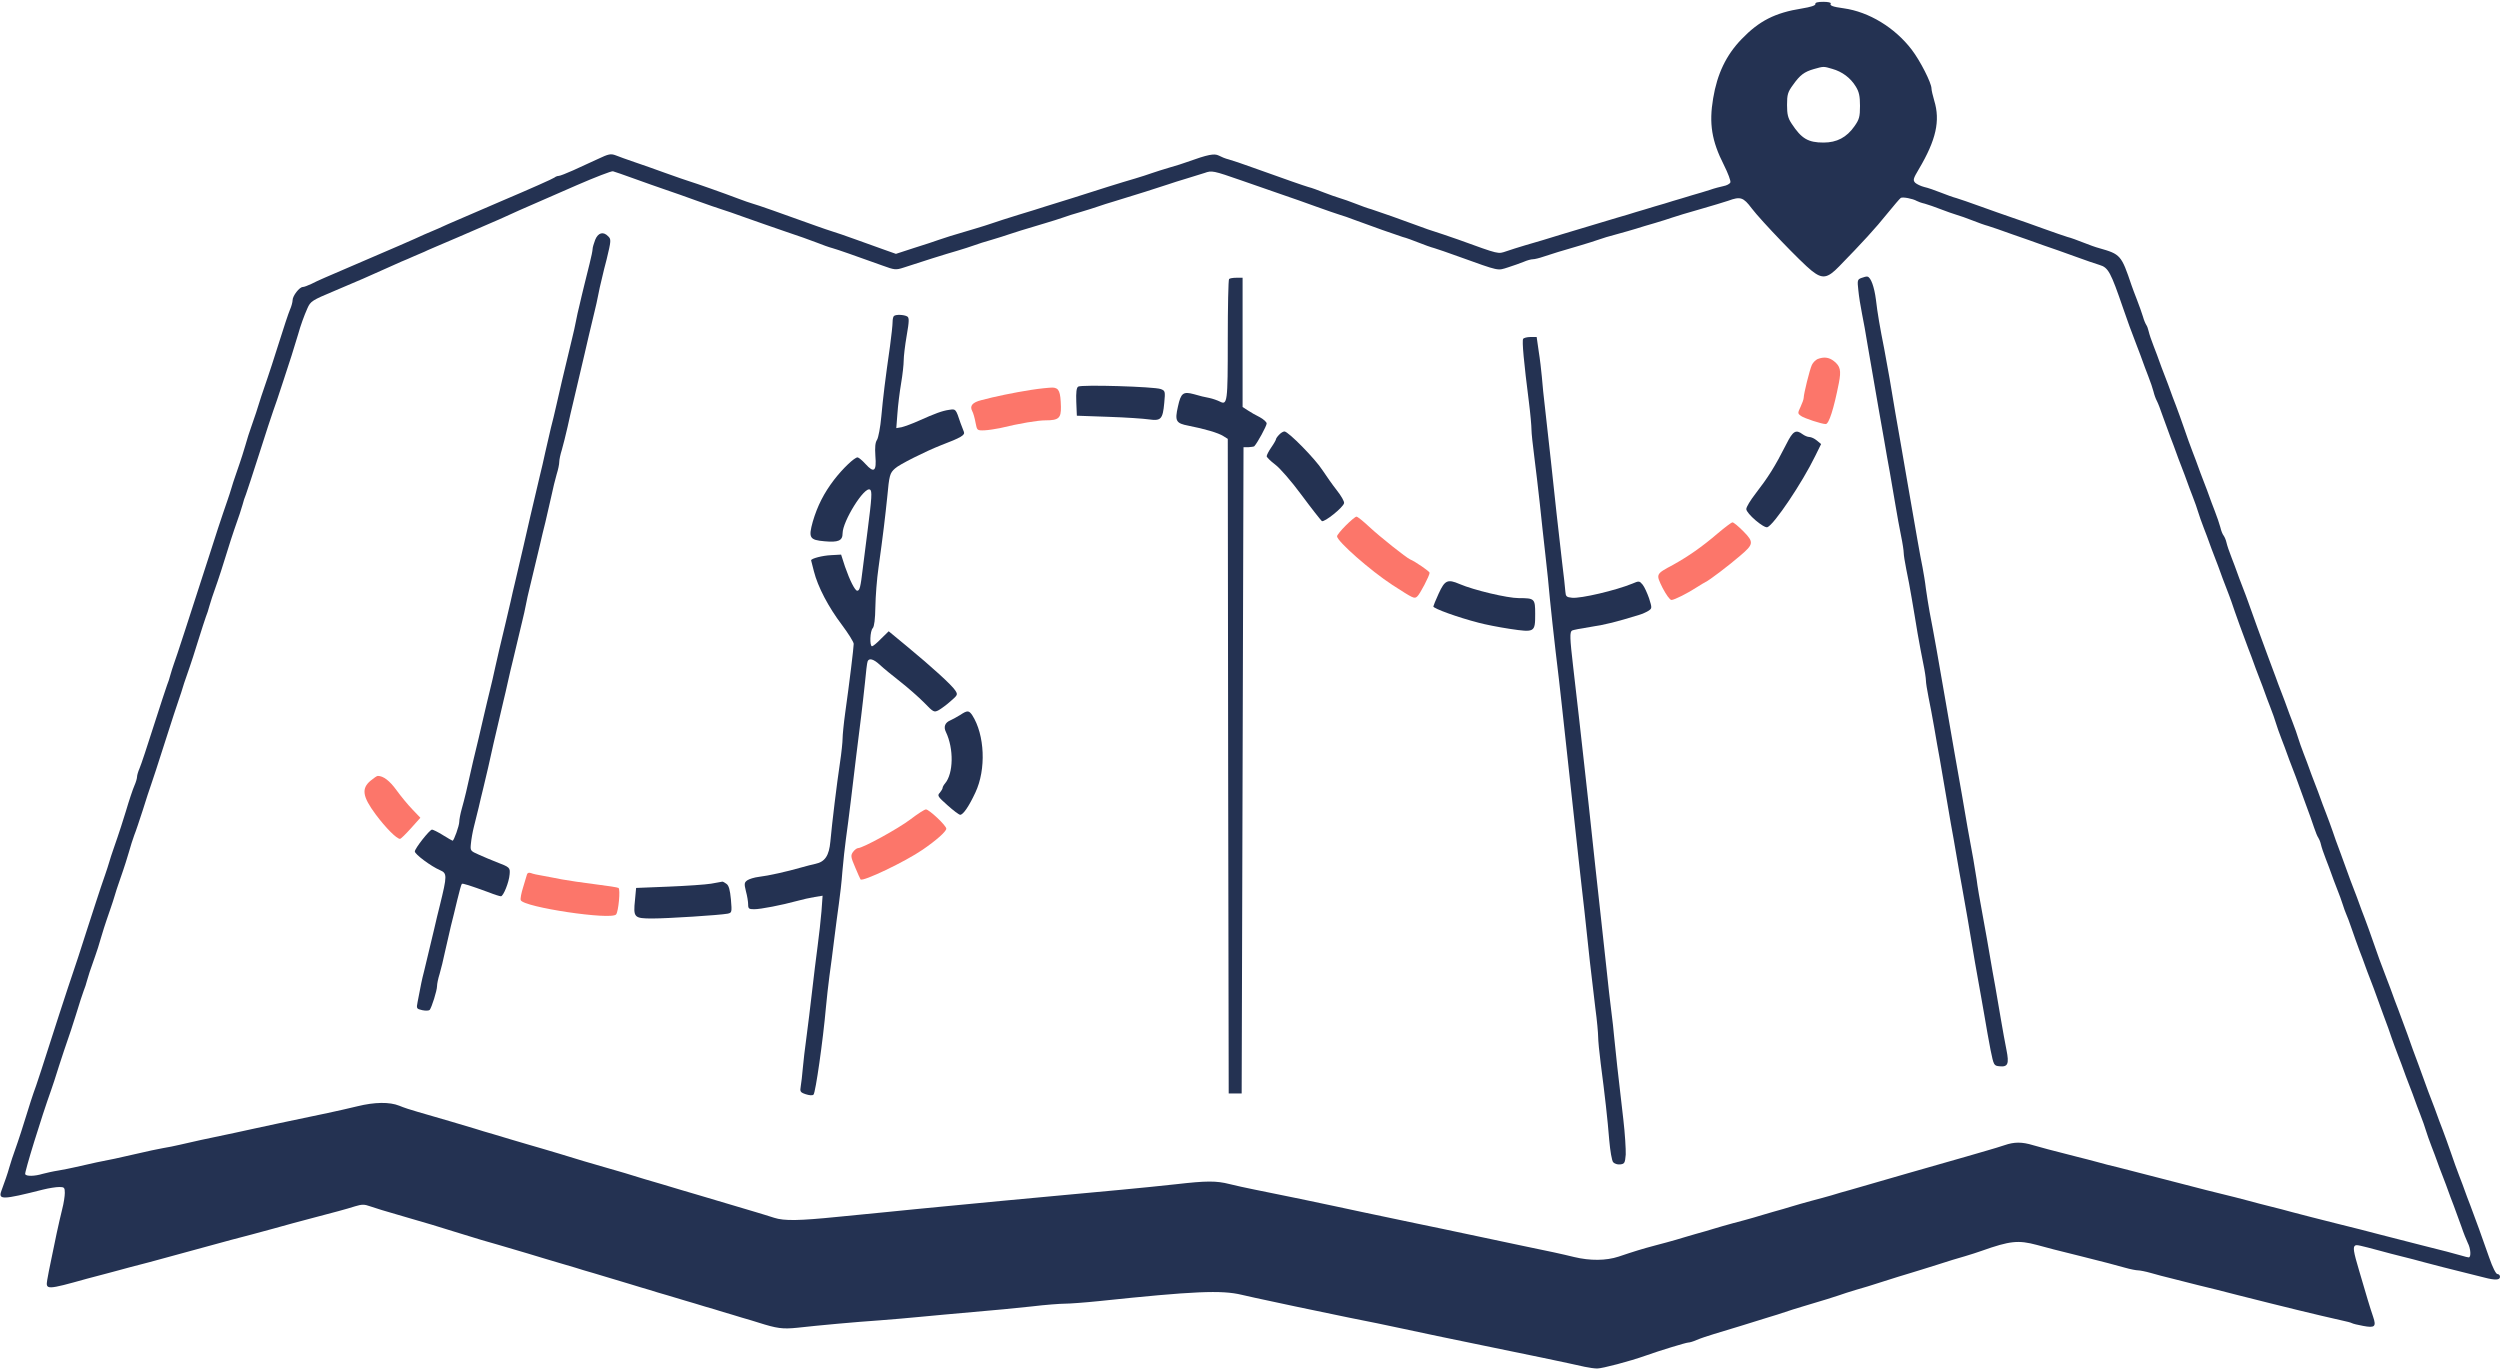 <svg width="374" height="205" viewBox="0 0 374 205" fill="none" xmlns="http://www.w3.org/2000/svg">
<g clip-path="url(#clip0_207_7066)">
<path d="M271.58 0.606C271.607 0.828 270.887 1.049 269.557 1.271C265.54 1.908 263.158 3.127 260.526 5.87C258.226 8.252 256.897 11.05 256.287 14.707C255.65 18.475 256.065 21.079 257.894 24.68C258.503 25.899 258.947 27.063 258.864 27.285C258.78 27.506 258.309 27.756 257.839 27.839C257.34 27.95 256.453 28.171 255.844 28.393C255.234 28.587 253.988 28.974 253.073 29.224C252.159 29.501 250.913 29.889 250.303 30.055C249.694 30.249 248.447 30.637 247.533 30.886C246.618 31.163 245.372 31.551 244.762 31.717C244.153 31.911 242.906 32.299 241.992 32.548C241.078 32.825 239.831 33.185 239.222 33.379C238.612 33.573 237.365 33.934 236.451 34.211C235.537 34.487 234.29 34.875 233.681 35.042C231.631 35.679 229.802 36.233 228.14 36.704C227.226 36.981 225.952 37.369 225.342 37.59C224.068 38.006 224.428 38.117 218.167 35.845C216.643 35.319 215.036 34.765 214.565 34.626C214.122 34.487 213.18 34.183 212.488 33.906C210.05 32.992 205.949 31.551 205.146 31.302C204.703 31.191 203.622 30.803 202.791 30.471C201.96 30.138 200.907 29.778 200.436 29.639C199.993 29.501 198.913 29.141 198.082 28.808C197.251 28.476 196.198 28.088 195.727 27.977C194.896 27.728 192.679 26.952 187.416 25.068C185.892 24.514 184.257 23.96 183.814 23.849C183.343 23.738 182.678 23.462 182.318 23.267C181.653 22.935 180.739 23.101 177.581 24.237C177.055 24.431 175.863 24.819 174.949 25.068C174.035 25.345 172.844 25.706 172.317 25.899C171.791 26.093 170.655 26.453 169.824 26.703C168.993 26.924 167.192 27.506 165.807 27.922C164.449 28.365 162.011 29.141 160.405 29.639C158.798 30.138 156.997 30.692 156.388 30.886C155.778 31.08 153.977 31.662 152.371 32.133C150.764 32.631 149.018 33.185 148.492 33.379C147.966 33.573 146.774 33.934 145.86 34.211C142.286 35.263 141.4 35.54 140.458 35.873C139.932 36.067 138.269 36.621 136.746 37.092L134.031 37.978L132.313 37.369C131.399 37.036 129.432 36.344 127.991 35.817C126.551 35.291 124.999 34.765 124.528 34.626C124.085 34.487 123.005 34.127 122.173 33.823C116.716 31.856 113.336 30.664 112.616 30.471C112.172 30.332 111.231 30.027 110.538 29.75C108.211 28.864 104.028 27.395 103.196 27.146C102.753 27.008 101.119 26.453 99.595 25.899C98.071 25.345 95.966 24.597 94.885 24.237C93.833 23.877 92.586 23.434 92.115 23.24C91.367 22.963 91.062 23.018 89.428 23.794C88.375 24.265 86.74 25.013 85.743 25.484C84.746 25.927 83.776 26.315 83.582 26.315C83.388 26.315 83.111 26.426 82.945 26.564C82.806 26.703 79.26 28.282 75.077 30.055C70.922 31.856 67.292 33.407 67.043 33.518C66.822 33.629 66.157 33.934 65.575 34.183C65.021 34.432 64.079 34.82 63.497 35.069C62.943 35.319 62.278 35.623 62.029 35.734C61.807 35.845 58.621 37.23 54.992 38.782C47.789 41.884 47.928 41.801 46.598 42.466C46.071 42.715 45.49 42.937 45.296 42.937C44.797 42.937 43.772 44.267 43.772 44.904C43.772 45.181 43.606 45.818 43.384 46.317C43.163 46.816 42.414 49.087 41.694 51.387C40.974 53.658 40.226 55.986 40.032 56.512C39.838 57.038 39.422 58.285 39.09 59.282C38.508 61.194 38.093 62.413 37.539 63.992C37.345 64.518 36.957 65.71 36.708 66.624C36.431 67.538 36.07 68.729 35.876 69.256C35.682 69.782 35.378 70.669 35.212 71.195C35.018 71.721 34.768 72.525 34.63 72.996C34.491 73.439 34.242 74.27 34.048 74.796C33.882 75.323 33.577 76.209 33.383 76.736C33.189 77.262 32.247 80.143 31.305 83.108C28.341 92.305 26.346 98.455 26.014 99.314C25.848 99.757 25.626 100.505 25.488 100.976C25.377 101.42 25.155 102.112 24.989 102.5C24.85 102.888 23.936 105.631 22.994 108.595C22.052 111.559 21.11 114.413 20.889 114.911C20.667 115.41 20.501 115.992 20.501 116.213C20.501 116.435 20.335 117.017 20.113 117.516C19.891 118.014 19.31 119.732 18.839 121.339C18.34 122.945 17.786 124.691 17.592 125.217C17.398 125.744 17.093 126.63 16.927 127.156C16.733 127.683 16.484 128.486 16.345 128.957C16.207 129.4 15.957 130.232 15.764 130.758C15.597 131.284 15.293 132.171 15.099 132.697C14.905 133.224 13.991 136.105 13.021 139.069C12.079 142.033 11.137 144.915 10.943 145.441C10.749 145.967 9.807 148.848 8.838 151.813C6.511 159.099 5.319 162.756 5.015 163.504C4.876 163.864 4.377 165.443 3.879 167.05C3.38 168.657 2.826 170.402 2.632 170.928C1.884 173.061 1.607 173.865 1.385 174.668C1.164 175.499 0.693 176.829 0.222 178.104C-0.305 179.516 0.305 179.516 6.427 177.965C7.314 177.743 8.394 177.577 8.865 177.577C9.613 177.577 9.696 177.66 9.696 178.464C9.696 178.935 9.53 180.043 9.309 180.874C9.087 181.733 8.727 183.367 8.477 184.503C8.256 185.639 7.868 187.44 7.646 188.52C7.425 189.573 7.148 190.93 7.065 191.484C6.815 192.98 6.981 192.98 13.021 191.291C13.713 191.097 15.071 190.736 16.068 190.487C17.066 190.21 18.506 189.85 19.254 189.628C20.03 189.434 21.443 189.047 22.44 188.797C23.438 188.52 24.795 188.16 25.488 187.966C26.18 187.772 27.538 187.412 28.535 187.135C29.532 186.858 30.89 186.498 31.582 186.304C32.275 186.11 33.632 185.75 34.63 185.473C36.708 184.946 38.508 184.448 40.863 183.811C42.802 183.256 44.603 182.785 47.096 182.121C49.867 181.4 51.834 180.874 53.136 180.458C54.133 180.154 54.521 180.154 55.352 180.458C56.322 180.791 57.208 181.068 60.948 182.148C64.051 183.035 65.298 183.423 67.874 184.226C69.315 184.669 71.199 185.251 72.03 185.5C73.72 185.971 74.717 186.276 78.956 187.523C80.562 188.021 82.557 188.603 83.388 188.853C84.219 189.102 85.411 189.462 86.02 189.628C86.63 189.822 87.876 190.21 88.79 190.459C89.705 190.736 90.951 191.097 91.561 191.291C92.17 191.484 93.417 191.845 94.331 192.122C95.246 192.399 96.492 192.787 97.102 192.953C97.711 193.147 98.958 193.535 99.872 193.784C100.786 194.061 102.033 194.421 102.642 194.615C103.252 194.781 104.499 195.169 105.413 195.446C106.327 195.695 107.574 196.083 108.183 196.277C108.793 196.443 110.039 196.831 110.953 197.108C111.868 197.358 113.004 197.718 113.447 197.856C116.245 198.743 117.076 198.854 119.265 198.632C122.478 198.272 127.936 197.773 131.593 197.524C133.338 197.385 136.081 197.164 137.688 196.997C139.294 196.831 142.84 196.527 145.583 196.277C148.326 196.056 152.26 195.668 154.31 195.446C156.36 195.197 158.604 195.031 159.296 195.031C159.989 195.031 162.288 194.864 164.422 194.643C178.661 193.147 182.734 192.98 185.753 193.701C186.834 193.95 188.69 194.366 189.909 194.615C191.128 194.864 192.873 195.252 193.788 195.446C195.921 195.889 199.19 196.582 201.766 197.108C204.453 197.635 207.833 198.327 209.856 198.771C212.488 199.352 217.059 200.294 221.63 201.236C227.78 202.483 234.789 203.951 237.088 204.477C237.726 204.616 238.557 204.727 238.945 204.727C239.693 204.727 243.82 203.646 246.148 202.815C248.225 202.067 252.242 200.848 252.547 200.848C252.769 200.848 253.323 200.682 253.821 200.46C254.32 200.239 255.484 199.851 256.398 199.574C257.312 199.297 259.113 198.743 260.415 198.355C261.717 197.939 263.518 197.385 264.432 197.108C265.346 196.831 266.537 196.471 267.064 196.277C267.59 196.083 268.781 195.723 269.696 195.446C273.186 194.393 274.156 194.116 275.098 193.784C275.624 193.59 276.76 193.23 277.591 192.98C278.422 192.759 280.306 192.177 281.747 191.706C283.187 191.235 285.016 190.681 285.764 190.459C286.54 190.238 288.34 189.656 289.781 189.213C291.221 188.742 293.105 188.16 293.936 187.938C294.768 187.689 295.903 187.329 296.43 187.135C300.724 185.611 301.943 185.5 304.741 186.248C306.32 186.692 307.539 186.996 311.334 187.938C314.659 188.769 316.57 189.268 317.928 189.656C318.704 189.878 319.562 190.044 319.839 190.044C320.116 190.044 320.975 190.21 321.751 190.432C322.527 190.653 323.94 191.041 324.909 191.263C328.123 192.094 329.951 192.537 331.558 192.925C332.417 193.147 333.885 193.507 334.799 193.756C337.625 194.476 342.196 195.612 343.803 196C344.634 196.194 346.213 196.582 347.266 196.831C348.346 197.081 349.732 197.413 350.397 197.552C351.061 197.69 351.699 197.856 351.837 197.939C351.976 198.023 352.724 198.216 353.527 198.355C355.272 198.687 355.522 198.466 355.023 196.997C354.829 196.443 354.469 195.308 354.22 194.476C353.97 193.645 353.416 191.706 352.945 190.155C352.059 187.19 351.976 186.553 352.336 186.332C352.557 186.193 352.918 186.276 356.131 187.135C356.907 187.357 358.32 187.717 359.317 187.966C360.314 188.215 361.755 188.576 362.503 188.797C364.055 189.213 366.742 189.905 369.013 190.459C369.845 190.653 371.064 190.958 371.673 191.124C373.252 191.54 374 191.512 374 191.013C374 190.792 373.834 190.598 373.612 190.598C373.391 190.598 372.892 189.601 372.393 188.16C371.341 185.14 370.316 182.315 369.568 180.348C369.235 179.516 368.875 178.519 368.736 178.131C368.598 177.743 368.238 176.746 367.905 175.915C367.573 175.084 367.019 173.505 366.659 172.452C366.298 171.372 365.717 169.82 365.412 168.989C365.08 168.158 364.719 167.161 364.581 166.773C364.442 166.385 364.082 165.388 363.75 164.556C363.417 163.725 363.057 162.728 362.919 162.34C362.78 161.952 362.281 160.595 361.81 159.293C361.312 157.991 360.564 155.941 360.148 154.722C359.705 153.503 359.068 151.813 358.763 150.982C358.431 150.151 358.07 149.153 357.932 148.765C357.793 148.377 357.433 147.38 357.101 146.549C356.131 144.028 355.716 142.892 355.023 140.87C354.663 139.789 354.081 138.238 353.776 137.407C353.444 136.576 353.084 135.578 352.945 135.191C352.807 134.803 352.447 133.805 352.114 132.974C351.782 132.143 351.422 131.146 351.283 130.758C351.145 130.37 350.646 129.013 350.175 127.711C349.676 126.408 349.122 124.857 348.928 124.248C348.707 123.638 348.291 122.447 347.959 121.616C347.626 120.785 347.266 119.787 347.128 119.399C346.989 119.012 346.629 118.014 346.296 117.183C345.964 116.352 345.604 115.355 345.465 114.967C345.327 114.579 344.967 113.582 344.634 112.751C344.302 111.919 343.942 110.839 343.803 110.396C343.665 109.925 343.304 108.872 342.972 108.041C342.64 107.21 342.279 106.212 342.141 105.825C342.002 105.437 341.642 104.439 341.31 103.608C340.977 102.777 340.617 101.78 340.479 101.392C340.34 101.004 339.841 99.647 339.343 98.345C338.512 96.101 336.822 91.502 336.323 90.034C336.185 89.646 335.824 88.648 335.492 87.817C335.16 86.986 334.799 85.989 334.661 85.601C334.522 85.213 334.162 84.216 333.83 83.385C333.497 82.553 333.165 81.556 333.082 81.168C332.999 80.78 332.805 80.337 332.666 80.143C332.5 79.949 332.278 79.395 332.168 78.897C332.029 78.398 331.669 77.29 331.336 76.459C331.004 75.627 330.644 74.63 330.505 74.242C330.367 73.855 330.007 72.857 329.674 72.026C329.342 71.195 328.982 70.198 328.843 69.81C328.705 69.422 328.344 68.425 328.012 67.594C327.68 66.762 327.125 65.183 326.765 64.13C326.405 63.05 325.823 61.499 325.519 60.667C325.186 59.836 324.826 58.839 324.688 58.451C324.549 58.063 324.189 57.066 323.856 56.235C323.524 55.404 323.164 54.407 323.025 54.019C322.887 53.631 322.527 52.633 322.194 51.802C321.862 50.971 321.529 49.974 321.446 49.586C321.363 49.198 321.197 48.755 321.086 48.616C320.975 48.45 320.726 47.896 320.587 47.37C320.421 46.843 320.033 45.708 319.701 44.876C319.368 44.045 319.008 43.048 318.87 42.66C317.346 38.144 317.235 38.034 314.022 37.119C313.578 37.009 312.498 36.621 311.667 36.288C310.836 35.956 309.783 35.568 309.312 35.457C308.869 35.319 307.234 34.765 305.711 34.211C304.187 33.656 302.081 32.908 301.001 32.548C299.948 32.188 297.815 31.44 296.291 30.886C294.768 30.332 293.161 29.778 292.69 29.639C292.246 29.529 291.166 29.141 290.335 28.808C289.504 28.476 288.396 28.088 287.869 27.977C287.343 27.839 286.761 27.562 286.512 27.34C286.152 26.952 286.207 26.73 287.066 25.29C289.642 20.94 290.28 18.059 289.365 15.067C289.144 14.319 288.95 13.488 288.95 13.239C288.95 12.408 287.26 9.083 285.985 7.421C283.464 4.124 279.586 1.769 275.818 1.243C274.156 1.021 273.685 0.828 273.879 0.523C273.962 0.384 273.463 0.273 272.771 0.273C271.912 0.273 271.524 0.384 271.58 0.606ZM274.101 10.302C275.597 10.718 276.843 11.66 277.619 12.934C278.118 13.738 278.256 14.375 278.256 15.843C278.256 17.477 278.145 17.865 277.425 18.89C276.261 20.553 274.793 21.328 272.798 21.328C270.499 21.328 269.502 20.747 268.033 18.503C267.479 17.671 267.341 17.117 267.341 15.704C267.341 14.153 267.452 13.765 268.227 12.712C269.28 11.216 269.917 10.745 271.358 10.33C272.826 9.914 272.798 9.914 274.101 10.302ZM94.885 26.73C96.409 27.285 98.542 28.033 99.595 28.393C100.675 28.753 102.781 29.501 104.305 30.055C105.828 30.609 107.463 31.163 107.906 31.302C108.377 31.44 109.984 31.994 111.508 32.548C113.031 33.102 115.719 34.017 117.464 34.626C119.209 35.208 121.342 35.956 122.173 36.288C123.005 36.621 124.085 37.009 124.528 37.119C125.332 37.341 127.908 38.255 132.008 39.724C133.837 40.388 134.003 40.416 135.194 40.028C137.355 39.308 141.649 37.95 143.228 37.507C144.059 37.258 145.195 36.898 145.722 36.704C146.248 36.51 147.439 36.122 148.353 35.873C149.268 35.596 150.459 35.236 150.985 35.042C151.927 34.709 152.897 34.432 156.388 33.379C157.302 33.102 158.493 32.742 159.019 32.548C159.546 32.354 160.737 31.966 161.651 31.717C162.565 31.44 163.757 31.08 164.283 30.886C164.809 30.692 165.89 30.36 166.638 30.138C169.242 29.362 173.841 27.894 174.811 27.562C175.337 27.368 176.528 27.008 177.442 26.73C178.357 26.453 179.603 26.066 180.213 25.872C181.293 25.484 181.459 25.512 185.753 27.008C188.191 27.866 191.073 28.864 192.125 29.224C193.206 29.584 195.311 30.332 196.835 30.886C198.359 31.44 199.993 31.994 200.436 32.133C200.907 32.271 201.822 32.576 202.514 32.853C204.952 33.767 209.052 35.208 209.856 35.457C210.327 35.568 211.379 35.956 212.211 36.288C213.042 36.621 214.122 37.009 214.565 37.119C215.036 37.258 216.643 37.812 218.167 38.366C224.483 40.638 223.985 40.499 225.591 40.001C226.395 39.751 227.448 39.363 227.946 39.169C228.445 38.948 229.054 38.782 229.331 38.782C229.581 38.782 230.273 38.615 230.911 38.394C232.074 38.006 233.653 37.507 236.451 36.704C237.365 36.427 238.557 36.067 239.083 35.873C239.609 35.679 240.856 35.291 241.853 35.042C242.851 34.765 244.153 34.404 244.762 34.211C245.372 34.017 246.618 33.629 247.533 33.379C248.447 33.102 249.638 32.742 250.165 32.548C250.691 32.354 252.575 31.8 254.32 31.302C256.065 30.803 257.977 30.221 258.559 30.027C260.36 29.362 260.803 29.501 262.049 31.163C263.407 32.964 269.474 39.28 271.025 40.499C272.632 41.774 273.38 41.663 275.126 39.862C278.589 36.316 280.639 34.072 282.301 31.994C283.298 30.775 284.212 29.695 284.351 29.612C284.6 29.418 286.179 29.723 286.733 30.055C286.927 30.166 287.454 30.36 287.952 30.471C288.423 30.609 289.504 30.969 290.335 31.302C291.166 31.634 292.246 31.994 292.69 32.133C293.161 32.271 294.213 32.631 295.045 32.964C295.876 33.296 296.956 33.684 297.399 33.795C297.87 33.934 299.477 34.487 301.001 35.042C302.525 35.568 304.658 36.316 305.711 36.704C306.791 37.064 308.896 37.812 310.42 38.366C311.944 38.92 313.606 39.502 314.105 39.64C315.407 40.028 315.767 40.721 317.623 46.123C318.316 48.145 318.731 49.281 319.701 51.802C320.033 52.633 320.393 53.631 320.532 54.019C320.671 54.407 321.031 55.404 321.363 56.235C321.696 57.066 322.056 58.147 322.167 58.59C322.277 59.061 322.499 59.67 322.665 59.975C322.831 60.28 323.219 61.277 323.524 62.191C323.856 63.105 324.383 64.546 324.688 65.377C325.02 66.208 325.38 67.206 325.519 67.594C325.657 67.981 326.017 68.979 326.35 69.81C326.682 70.641 327.042 71.638 327.181 72.026C327.319 72.414 327.68 73.411 328.012 74.242C328.344 75.073 328.705 76.126 328.843 76.597C328.982 77.04 329.342 78.121 329.674 78.952C330.007 79.783 330.367 80.78 330.505 81.168C330.644 81.556 331.004 82.553 331.336 83.385C331.669 84.216 332.029 85.213 332.168 85.601C332.306 85.989 332.666 86.986 332.999 87.817C333.331 88.648 333.691 89.646 333.83 90.034C334.273 91.391 335.741 95.463 336.323 96.959C336.656 97.79 337.016 98.788 337.154 99.176C337.293 99.564 337.653 100.561 337.985 101.392C338.318 102.223 338.678 103.22 338.816 103.608C338.955 103.996 339.315 104.993 339.648 105.825C339.98 106.656 340.34 107.708 340.479 108.179C340.617 108.623 340.977 109.703 341.31 110.534C341.642 111.365 342.002 112.363 342.141 112.751C342.279 113.138 342.64 114.136 342.972 114.967C343.304 115.798 343.665 116.795 343.803 117.183C343.942 117.571 344.44 118.928 344.911 120.231C345.41 121.533 345.964 123.139 346.186 123.804C346.407 124.469 346.684 125.162 346.823 125.328C346.934 125.494 347.128 125.937 347.211 126.325C347.294 126.713 347.626 127.711 347.959 128.542C348.291 129.373 348.651 130.37 348.79 130.758C348.928 131.146 349.288 132.143 349.621 132.974C349.953 133.805 350.341 134.858 350.48 135.329C350.618 135.772 350.84 136.409 350.978 136.714C351.117 137.019 351.505 138.016 351.809 138.931C352.114 139.845 352.641 141.285 352.945 142.116C353.278 142.948 353.638 143.945 353.776 144.333C353.915 144.721 354.275 145.718 354.608 146.549C354.94 147.38 355.3 148.377 355.439 148.765C355.577 149.153 356.076 150.511 356.547 151.813C357.045 153.115 357.6 154.666 357.793 155.276C358.015 155.885 358.431 157.076 358.763 157.908C359.096 158.739 359.456 159.736 359.594 160.124C359.733 160.512 360.093 161.509 360.425 162.34C360.758 163.171 361.118 164.169 361.256 164.556C361.395 164.944 361.755 165.942 362.088 166.773C362.42 167.604 362.78 168.657 362.919 169.128C363.057 169.571 363.417 170.651 363.75 171.482C364.082 172.313 364.442 173.311 364.581 173.699C364.719 174.087 365.08 175.084 365.412 175.915C365.744 176.746 366.105 177.743 366.243 178.131C366.382 178.519 366.742 179.516 367.074 180.348C367.379 181.179 367.905 182.619 368.238 183.533C368.542 184.448 368.986 185.528 369.18 185.944C369.623 186.775 369.706 188.105 369.318 188.105C369.207 188.105 368.736 187.994 368.293 187.855C367.434 187.606 365.08 186.969 362.448 186.332C359.151 185.5 357.212 185.002 355.854 184.642C354.441 184.254 352.308 183.727 349.427 183.007C346.85 182.37 344.329 181.705 342.833 181.317C342.085 181.096 340.645 180.735 339.648 180.486C338.65 180.237 337.237 179.877 336.462 179.655C335.16 179.295 334.328 179.101 330.09 178.048C328.566 177.66 327.042 177.272 323.441 176.331C321.668 175.86 319.064 175.195 316.875 174.641C315.905 174.419 314.52 174.059 313.745 173.837C312.997 173.643 311.584 173.255 310.642 173.034C306.708 172.036 305.378 171.676 304.131 171.316C302.497 170.817 301.333 170.817 299.893 171.316C299.283 171.51 298.092 171.898 297.261 172.12C296.43 172.369 295.045 172.757 294.213 173.006C291.859 173.671 290.058 174.197 288.396 174.668C287.565 174.918 286.263 175.278 285.487 175.499C284.268 175.86 282.606 176.331 276.76 178.02C275.929 178.242 274.682 178.602 273.99 178.824C273.297 179.018 271.94 179.406 270.942 179.655C269.945 179.932 268.643 180.292 268.033 180.486C267.424 180.68 266.177 181.04 265.263 181.289C264.349 181.567 263.047 181.927 262.354 182.148C261.662 182.342 260.304 182.73 259.307 182.979C258.309 183.256 257.007 183.617 256.398 183.811C255.788 184.004 254.542 184.365 253.628 184.614C252.713 184.891 251.411 185.251 250.719 185.473C250.026 185.667 248.669 186.055 247.671 186.304C245.677 186.83 244.43 187.218 242.13 187.994C240.274 188.603 237.892 188.631 235.482 188.049C233.681 187.606 231.769 187.19 227.586 186.332C223.68 185.5 217.751 184.254 215.673 183.811C214.759 183.617 213.014 183.256 211.795 183.007C209.662 182.564 208.637 182.342 203.761 181.317C202.542 181.068 200.797 180.68 199.882 180.486C197.472 179.96 192.236 178.879 187.693 177.965C186.474 177.716 184.784 177.356 183.925 177.134C181.958 176.635 180.517 176.635 175.919 177.162C173.869 177.383 170.156 177.771 167.691 177.993C165.197 178.214 161.18 178.602 158.742 178.824C156.304 179.045 152.287 179.433 149.822 179.655C147.328 179.904 143.45 180.264 141.151 180.486C138.879 180.708 135.056 181.068 132.701 181.317C130.346 181.539 127.049 181.871 125.359 182.037C119.597 182.619 117.325 182.675 115.802 182.176C115.054 181.927 113.835 181.567 113.114 181.345C110.122 180.458 105.884 179.184 104.443 178.768C103.612 178.519 102.421 178.159 101.811 177.993C101.202 177.799 99.955 177.439 99.041 177.162C97.379 176.691 95.55 176.137 93.5 175.499C92.891 175.333 91.644 174.945 90.73 174.696C88.015 173.92 86.713 173.532 83.665 172.591C82.058 172.12 80.064 171.51 79.233 171.288C78.402 171.039 77.21 170.679 76.601 170.513C75.991 170.319 74.745 169.959 73.831 169.682C72.916 169.432 71.67 169.044 71.06 168.851C69.232 168.296 65.464 167.188 62.472 166.329C61.558 166.08 60.311 165.665 59.729 165.415C58.289 164.833 56.045 164.861 53.468 165.498C50.587 166.191 48.343 166.662 41.833 168.019C40.697 168.269 39.007 168.629 38.093 168.823C36.514 169.183 34.27 169.654 30.059 170.54C29.006 170.79 27.565 171.095 26.873 171.261C26.18 171.427 25.072 171.649 24.379 171.759C23.687 171.87 21.942 172.258 20.501 172.591C19.06 172.923 17.564 173.255 17.176 173.339C16.207 173.505 12.827 174.225 11.359 174.585C10.666 174.751 9.503 174.973 8.727 175.112C7.979 175.222 6.898 175.472 6.372 175.61C5.181 175.97 3.962 175.998 3.768 175.666C3.629 175.444 6.233 167.022 7.619 163.171C7.813 162.645 8.367 160.955 8.838 159.431C9.336 157.908 9.89 156.218 10.084 155.691C10.278 155.165 10.86 153.42 11.359 151.813C11.83 150.206 12.384 148.599 12.522 148.211C12.688 147.823 12.91 147.131 13.021 146.688C13.242 145.912 13.436 145.275 14.268 142.948C14.461 142.421 14.849 141.23 15.099 140.316C15.376 139.401 15.736 138.21 15.93 137.684C16.124 137.157 16.428 136.271 16.595 135.745C16.789 135.218 17.038 134.387 17.176 133.944C17.315 133.473 17.564 132.669 17.758 132.143C17.924 131.617 18.229 130.73 18.423 130.204C18.617 129.677 18.977 128.486 19.254 127.572C19.504 126.658 19.891 125.467 20.085 124.94C20.307 124.414 20.861 122.724 21.36 121.2C21.831 119.676 22.385 117.987 22.579 117.46C22.773 116.934 23.715 114.053 24.656 111.088C25.598 108.124 26.54 105.243 26.734 104.716C26.928 104.19 27.288 103.054 27.538 102.223C27.815 101.392 28.203 100.256 28.396 99.73C28.59 99.203 29.144 97.458 29.643 95.851C30.142 94.244 30.668 92.638 30.807 92.25C30.973 91.862 31.195 91.169 31.305 90.726C31.527 89.923 31.776 89.202 32.552 86.986C32.746 86.46 33.3 84.714 33.799 83.108C34.297 81.501 34.851 79.755 35.045 79.229C35.821 77.013 36.07 76.292 36.292 75.489C36.403 75.018 36.624 74.353 36.791 73.965C36.929 73.578 37.843 70.835 38.785 67.871C39.727 64.906 40.669 62.025 40.863 61.499C41.057 60.972 41.75 58.978 42.359 57.066C43.412 53.908 43.91 52.301 44.603 50.002C44.963 48.7 45.462 47.314 45.988 46.123C46.459 45.07 46.653 44.932 50.033 43.519C53.274 42.161 55.491 41.192 58.178 39.973C58.704 39.724 59.563 39.363 60.034 39.142C60.533 38.948 61.419 38.56 61.973 38.311C62.555 38.061 63.22 37.784 63.469 37.673C63.691 37.535 66.018 36.565 68.594 35.457C71.171 34.349 73.969 33.13 74.8 32.77C76.961 31.773 76.573 31.939 86.297 27.7C89.04 26.509 91.478 25.567 91.699 25.622C91.921 25.678 93.362 26.176 94.885 26.73Z" fill="#243252"/>
<path d="M89.04 35.873C88.846 36.399 88.652 37.008 88.652 37.258C88.652 37.479 88.458 38.449 88.209 39.419C87.987 40.361 87.627 41.829 87.406 42.66C87.212 43.491 86.879 44.793 86.713 45.569C86.519 46.317 86.27 47.453 86.159 48.062C86.048 48.672 85.799 49.78 85.605 50.555C84.94 53.353 84.524 55.043 84.081 56.927C83.832 57.98 83.444 59.67 83.222 60.667C83.001 61.665 82.641 63.161 82.419 63.992C82.225 64.823 81.837 66.457 81.588 67.593C81.338 68.729 80.978 70.364 80.757 71.195C80.147 73.743 79.759 75.406 79.344 77.206C78.79 79.7 77.959 83.218 77.017 87.263C76.878 87.789 76.601 89.036 76.379 90.033C76.158 91.031 75.825 92.443 75.632 93.219C74.745 96.876 74.551 97.79 74.108 99.73C73.858 100.865 73.498 102.5 73.277 103.331C73.055 104.162 72.695 105.797 72.418 106.932C72.168 108.068 71.808 109.62 71.614 110.395C71.421 111.143 71.06 112.723 70.783 113.858C69.841 118.125 69.481 119.565 69.093 120.951C68.872 121.726 68.706 122.613 68.706 122.945C68.706 123.527 67.902 125.771 67.708 125.771C67.653 125.771 66.988 125.383 66.268 124.94C65.52 124.469 64.772 124.109 64.633 124.109C64.273 124.109 62.057 126.935 62.057 127.378C62.057 127.793 64.467 129.594 65.824 130.176C66.905 130.647 66.905 130.952 65.797 135.467C65.575 136.298 65.215 137.85 64.966 138.93C64.522 140.842 64.107 142.532 63.442 145.302C63.109 146.576 62.971 147.269 62.472 149.901C62.278 150.871 62.306 150.926 63.165 151.12C63.663 151.231 64.134 151.203 64.273 151.092C64.578 150.732 65.381 148.183 65.381 147.518C65.381 147.186 65.547 146.383 65.769 145.69C65.963 145.025 66.351 143.474 66.6 142.255C66.877 141.036 67.265 139.346 67.459 138.515C67.68 137.684 68.096 135.938 68.401 134.664C68.706 133.39 69.01 132.281 69.093 132.226C69.204 132.115 70.257 132.448 73.138 133.5C73.969 133.833 74.773 134.082 74.939 134.082C75.299 134.082 76.158 131.977 76.241 130.785C76.324 129.788 76.269 129.733 74.246 128.957C73.554 128.68 72.39 128.209 71.67 127.876C70.34 127.295 70.34 127.267 70.451 126.187C70.506 125.577 70.7 124.441 70.894 123.693C71.088 122.918 71.421 121.615 71.614 120.784C71.808 119.953 72.113 118.623 72.307 117.875C72.501 117.1 72.806 115.742 73.027 114.828C73.221 113.914 73.609 112.279 73.831 111.227C74.246 109.509 74.468 108.539 75.354 104.716C75.493 104.19 75.77 102.943 75.992 101.946C76.213 100.948 76.546 99.508 76.74 98.76C76.933 97.984 77.238 96.682 77.432 95.851C77.626 95.02 77.959 93.69 78.125 92.942C78.319 92.166 78.568 91.058 78.679 90.449C78.79 89.839 79.039 88.703 79.233 87.955C79.898 85.185 80.313 83.495 80.757 81.584C81.006 80.503 81.366 78.952 81.588 78.121C81.782 77.29 82.169 75.6 82.447 74.381C82.696 73.162 83.084 71.61 83.278 70.945C83.499 70.253 83.665 69.449 83.665 69.117C83.665 68.784 83.832 67.981 84.053 67.288C84.247 66.624 84.635 65.072 84.912 63.853C85.189 62.634 85.549 60.944 85.771 60.113C86.325 57.731 86.99 54.877 87.461 52.91C87.849 51.165 88.237 49.586 88.929 46.677C89.123 45.901 89.373 44.793 89.483 44.184C89.594 43.574 89.844 42.438 90.037 41.69C90.204 40.915 90.536 39.612 90.758 38.781C91.423 36.011 91.45 35.789 90.979 35.346C90.259 34.598 89.483 34.792 89.04 35.873Z" fill="#243252"/>
<path d="M278.477 41.58C277.868 41.801 277.84 41.94 278.006 43.408C278.089 44.295 278.339 45.874 278.56 46.954C278.782 48.007 279.142 50.057 279.364 51.442C280.278 56.789 280.694 59.199 281.054 61.222C281.248 62.358 281.635 64.491 281.885 65.931C282.134 67.372 282.494 69.505 282.716 70.641C282.91 71.777 283.298 73.965 283.547 75.489C283.796 77.013 284.184 79.118 284.406 80.199C284.627 81.251 284.794 82.387 284.794 82.692C284.794 82.997 284.96 84.105 285.182 85.185C285.403 86.238 285.791 88.233 286.013 89.618C286.234 90.975 286.65 93.302 286.871 94.743C287.121 96.184 287.509 98.234 287.73 99.314C287.952 100.367 288.118 101.503 288.118 101.808C288.118 102.112 288.284 103.22 288.506 104.301C288.728 105.354 289.115 107.431 289.365 108.872C289.614 110.313 289.974 112.446 290.196 113.582C290.39 114.717 290.778 116.906 291.027 118.43C291.276 119.953 291.664 122.142 291.858 123.278C292.08 124.414 292.44 126.547 292.689 127.988C292.939 129.428 293.299 131.561 293.52 132.697C293.714 133.833 294.102 135.966 294.351 137.407C295.46 144 295.654 145.164 296.014 147.103C296.235 148.239 296.595 150.428 296.872 151.951C297.122 153.475 297.537 155.774 297.787 157.076C298.258 159.376 298.285 159.431 299.116 159.514C300.391 159.653 300.585 159.154 300.169 157.076C299.975 156.079 299.587 154.029 299.338 152.505C299.089 150.982 298.701 148.793 298.507 147.657C298.285 146.521 297.925 144.388 297.676 142.948C297.427 141.507 297.066 139.374 296.845 138.238C296.124 134.332 295.82 132.559 295.709 131.589C295.626 131.063 295.404 129.677 295.21 128.542C294.989 127.406 294.601 125.273 294.351 123.832C294.102 122.391 293.742 120.203 293.52 118.984C292.634 113.997 292.274 111.947 291.027 104.716C290.03 98.926 289.309 94.826 288.672 91.557C288.506 90.643 288.257 89.092 288.118 88.094C288.007 87.097 287.758 85.656 287.619 84.908C287.453 84.133 287.121 82.332 286.871 80.891C286.622 79.451 286.234 77.234 286.013 75.96C285.791 74.713 285.431 72.636 285.209 71.334C284.988 70.031 284.627 67.954 284.406 66.679C284.184 65.433 283.796 63.216 283.547 61.776C283.298 60.335 282.91 58.008 282.688 56.651C282.439 55.265 282.079 53.271 281.885 52.218C281.248 49.032 280.86 46.788 280.638 44.821C280.389 42.91 279.89 41.524 279.391 41.386C279.253 41.33 278.837 41.441 278.477 41.58Z" fill="#243252"/>
<path d="M183.869 41.746C183.759 41.829 183.675 45.929 183.675 50.833C183.675 60.252 183.62 60.667 182.457 60.058C182.124 59.892 181.431 59.642 180.905 59.532C180.379 59.449 179.354 59.199 178.633 58.977C176.999 58.534 176.666 58.784 176.223 60.806C175.725 62.995 175.918 63.327 177.802 63.687C180.213 64.158 182.29 64.768 183.011 65.239L183.675 65.654L183.731 114.634L183.814 163.587H184.784H185.753L185.892 115.244L186.03 66.901H186.778C187.194 66.873 187.582 66.818 187.637 66.762C188.108 66.264 189.493 63.715 189.493 63.355C189.493 63.133 189.022 62.718 188.468 62.413C187.886 62.136 187.083 61.665 186.667 61.388L185.892 60.889V51.221V41.552H184.978C184.451 41.552 183.953 41.635 183.869 41.746Z" fill="#243252"/>
<path d="M133.726 47.286C133.615 47.37 133.532 47.785 133.532 48.173C133.532 48.561 133.366 50.195 133.144 51.802C132.424 56.817 132.119 59.338 131.842 62.33C131.704 63.909 131.399 65.488 131.205 65.793C130.928 66.208 130.873 66.901 130.956 68.203C131.15 70.502 130.762 70.835 129.487 69.422C128.989 68.868 128.435 68.424 128.296 68.424C127.825 68.424 126.08 70.087 124.778 71.777C123.254 73.771 122.284 75.683 121.592 78.038C120.927 80.448 121.093 80.78 123.337 80.974C125.415 81.168 126.052 80.891 126.052 79.783C126.052 77.982 129.321 72.719 130.152 73.245C130.485 73.439 130.429 74.409 129.792 79.367C129.57 81.03 129.266 83.606 129.072 85.047C128.739 87.873 128.601 88.371 128.241 88.371C127.908 88.371 127.133 86.847 126.412 84.77L125.83 82.969L124.334 83.052C123.06 83.107 121.342 83.551 121.342 83.828C121.342 83.883 121.536 84.603 121.758 85.462C122.34 87.789 123.947 90.837 125.941 93.469C126.911 94.771 127.714 96.045 127.714 96.322C127.714 96.876 127.077 102.14 126.44 106.656C126.218 108.262 126.052 109.98 126.052 110.479C126.052 110.977 125.886 112.612 125.664 114.08C125.193 117.211 124.473 123.112 124.224 125.882C124.03 128.015 123.42 128.929 121.98 129.234C121.564 129.317 120.594 129.567 119.819 129.788C117.686 130.398 114.971 131.007 113.558 131.173C112.837 131.256 112.062 131.506 111.785 131.7C111.341 132.032 111.314 132.198 111.591 133.334C111.785 134.027 111.923 134.913 111.923 135.301C111.923 135.938 112.034 136.021 112.837 136.021C113.779 136.021 116.938 135.412 119.265 134.775C120.04 134.553 121.204 134.304 121.869 134.193L123.06 133.999L122.894 136.326C122.783 137.601 122.534 139.955 122.312 141.562C122.09 143.169 121.73 146.216 121.481 148.35C121.232 150.483 120.871 153.53 120.65 155.137C120.428 156.744 120.179 158.849 120.096 159.847C120.013 160.844 119.874 162.035 119.791 162.506C119.653 163.282 119.708 163.42 120.539 163.697C121.065 163.864 121.536 163.919 121.703 163.753C122.007 163.448 123.115 155.719 123.559 150.704C123.67 149.402 123.919 147.297 124.085 145.995C124.279 144.693 124.584 142.199 124.805 140.454C125.027 138.709 125.332 136.326 125.498 135.19C125.664 134.055 125.914 131.866 126.024 130.342C126.163 128.819 126.385 126.63 126.551 125.494C126.717 124.358 127.049 121.726 127.299 119.676C127.797 115.438 128.379 110.7 128.822 107.21C128.989 105.908 129.238 103.608 129.404 102.084C129.543 100.561 129.709 99.148 129.792 98.954C129.986 98.4 130.679 98.566 131.648 99.48C132.147 99.951 133.504 101.059 134.64 101.946C135.776 102.832 137.383 104.245 138.214 105.076C139.655 106.572 139.738 106.6 140.43 106.24C140.818 106.018 141.649 105.409 142.231 104.883C143.284 103.968 143.311 103.913 142.896 103.276C142.37 102.472 139.488 99.841 135.665 96.682L132.95 94.438L131.814 95.546C131.205 96.184 130.595 96.682 130.457 96.682C130.069 96.682 130.152 94.355 130.568 93.967C130.789 93.718 130.928 92.61 130.956 90.781C130.983 89.23 131.177 86.598 131.427 84.908C132.119 79.949 132.424 77.317 132.729 74.381C133.033 71.084 133.117 70.779 133.892 70.087C134.474 69.505 138.546 67.483 140.735 66.624C143.782 65.46 144.392 65.1 144.198 64.601C144.087 64.352 143.866 63.742 143.699 63.299C142.979 61.138 142.979 61.166 142.037 61.305C140.984 61.443 139.876 61.859 137.466 62.939C136.496 63.382 135.333 63.798 134.89 63.909L134.086 64.047L134.252 61.886C134.335 60.667 134.585 58.645 134.806 57.343C135.028 56.041 135.194 54.517 135.194 53.908C135.194 53.326 135.388 51.664 135.638 50.223C136.025 48.007 136.025 47.536 135.721 47.342C135.25 47.065 133.975 47.01 133.726 47.286Z" fill="#243252"/>
<path d="M227.863 50.694C227.669 50.999 227.973 54.24 228.721 60.113C228.943 61.858 229.109 63.742 229.109 64.269C229.109 64.795 229.303 66.596 229.525 68.286C229.746 69.948 230.107 73.134 230.356 75.35C230.578 77.567 230.965 80.974 231.187 82.969C231.409 84.936 231.741 88.011 231.88 89.756C232.046 91.501 232.434 94.937 232.711 97.375C233.016 99.813 233.431 103.497 233.653 105.547C234.595 114.135 235.149 119.15 236.174 128.68C236.423 130.813 236.783 134.248 237.033 136.298C237.254 138.348 237.614 141.728 237.836 143.778C238.085 145.828 238.445 149.014 238.667 150.843C238.916 152.671 239.083 154.583 239.083 155.109C239.083 155.636 239.249 157.436 239.47 159.126C240.08 163.78 240.496 167.437 240.745 170.596C240.883 172.175 241.133 173.643 241.327 173.865C241.521 174.086 241.992 174.252 242.379 174.197C243.044 174.114 243.1 173.975 243.21 172.729C243.238 171.953 243.1 169.598 242.85 167.465C242.13 161.398 241.604 156.522 241.465 154.998C241.41 154.223 241.216 152.56 241.05 151.258C240.883 149.956 240.551 147.103 240.329 144.887C240.08 142.67 239.72 139.235 239.498 137.268C239.277 135.273 238.916 131.893 238.667 129.705C237.836 121.892 237.393 117.82 237.005 114.412C236.783 112.501 236.423 109.26 236.201 107.209C235.98 105.159 235.592 101.78 235.343 99.73C234.844 95.435 234.816 94.549 235.176 94.327C235.315 94.244 236.589 93.995 238.03 93.773C240.329 93.413 241.631 93.081 245.177 92C245.732 91.834 246.396 91.529 246.673 91.335C247.144 91.003 247.144 90.92 246.701 89.507C246.424 88.731 246.009 87.789 245.732 87.457C245.261 86.903 245.205 86.875 244.18 87.318C241.742 88.316 236.478 89.562 235.176 89.424C234.345 89.341 234.234 89.23 234.179 88.51C234.151 88.038 233.93 86.016 233.68 84.022C233.154 79.506 232.572 74.27 232.018 68.978C231.769 66.762 231.409 63.41 231.187 61.498C230.965 59.587 230.716 57.287 230.661 56.373C230.578 55.459 230.384 53.741 230.19 52.55L229.885 50.417H228.943C228.444 50.417 227.946 50.555 227.863 50.694Z" fill="#243252"/>
<path d="M271.912 53.714C271.607 53.852 271.219 54.24 271.053 54.6C270.72 55.321 269.834 58.922 269.834 59.504C269.834 59.725 269.612 60.335 269.363 60.861C268.92 61.803 268.92 61.859 269.418 62.219C269.917 62.579 272.521 63.438 273.131 63.438C273.602 63.438 274.322 61.221 275.098 57.288C275.458 55.404 275.319 54.794 274.35 54.019C273.602 53.437 272.854 53.354 271.912 53.714Z" fill="#FC766A"/>
<path d="M161.291 57.842C161.041 58.008 160.958 58.7 161.013 60.141L161.097 62.191L165.806 62.357C168.41 62.44 171.153 62.634 171.901 62.745C173.674 62.994 173.951 62.717 174.173 60.279C174.339 58.534 174.311 58.451 173.646 58.202C172.704 57.842 161.734 57.509 161.291 57.842Z" fill="#243252"/>
<path d="M154.171 58.34C151.705 58.728 148.741 59.338 146.802 59.864C145.472 60.197 145.029 60.723 145.444 61.498C145.611 61.803 145.832 62.607 145.943 63.244C146.165 64.38 146.165 64.407 147.245 64.38C147.855 64.352 148.907 64.186 149.6 64.047C152.564 63.327 155.251 62.884 156.415 62.884C158.382 62.884 158.742 62.551 158.714 60.861C158.659 58.59 158.437 58.036 157.495 57.98C157.025 57.98 155.556 58.119 154.171 58.34Z" fill="#FC766A"/>
<path d="M191.349 65.045C191.072 65.322 190.878 65.626 190.878 65.737C190.878 65.82 190.574 66.374 190.186 66.928C189.798 67.483 189.493 68.092 189.493 68.258C189.521 68.424 190.075 68.979 190.74 69.477C191.46 70.004 193.178 71.971 194.729 74.076C196.225 76.098 197.61 77.844 197.749 77.955C198.109 78.176 200.962 75.904 201.073 75.267C201.129 75.018 200.63 74.159 199.993 73.356C199.356 72.552 198.414 71.195 197.86 70.364C196.807 68.701 192.734 64.546 192.153 64.546C191.959 64.546 191.599 64.768 191.349 65.045Z" fill="#243252"/>
<path d="M267.257 66.402C265.484 69.893 264.542 71.361 262.603 73.882C261.855 74.852 261.246 75.849 261.246 76.154C261.246 76.819 263.877 79.063 264.404 78.869C265.401 78.481 269.612 72.22 271.551 68.231L272.438 66.43L271.801 65.903C271.441 65.599 270.942 65.377 270.693 65.377C270.416 65.377 269.972 65.183 269.668 64.962C268.67 64.213 268.227 64.463 267.257 66.402Z" fill="#243252"/>
<path d="M201.323 78.619C200.602 79.34 200.021 80.06 200.021 80.226C200.021 80.974 205.035 85.379 208.304 87.512C211.49 89.562 211.573 89.618 212.016 89.23C212.404 88.925 213.872 86.099 213.872 85.684C213.872 85.49 211.711 83.994 210.963 83.689C210.382 83.44 206.448 80.309 204.869 78.841C203.954 77.982 203.096 77.289 202.929 77.289C202.763 77.289 202.043 77.899 201.323 78.619Z" fill="#FC766A"/>
<path d="M256.952 79.811C254.625 81.805 252.547 83.246 250.303 84.493C247.671 85.906 247.699 85.85 248.724 87.956C249.25 88.953 249.804 89.756 250.054 89.756C250.469 89.756 252.464 88.759 253.904 87.817C254.375 87.512 254.929 87.18 255.151 87.069C255.705 86.82 258.559 84.659 260.332 83.135C262.354 81.418 262.409 81.113 260.803 79.478C260.055 78.73 259.334 78.121 259.168 78.148C259.03 78.148 258.032 78.897 256.952 79.811Z" fill="#FC766A"/>
<path d="M215.23 88.787C214.786 89.756 214.426 90.643 214.426 90.726C214.426 91.031 218.083 92.36 221.214 93.164C222.128 93.413 224.206 93.829 225.868 94.078C229.608 94.632 229.663 94.604 229.663 91.834C229.663 89.562 229.58 89.479 227.225 89.479C225.508 89.479 220.493 88.288 218.36 87.374C216.559 86.598 216.144 86.792 215.23 88.787Z" fill="#243252"/>
<path d="M143.644 106.96C143.2 107.237 142.536 107.597 142.175 107.764C141.372 108.096 141.123 108.733 141.51 109.509C142.702 112.002 142.646 115.715 141.372 117.211C141.178 117.432 141.012 117.737 141.012 117.876C141.012 118.014 140.818 118.319 140.596 118.596C140.181 119.011 140.292 119.178 141.76 120.48C142.619 121.255 143.477 121.893 143.644 121.893C144.087 121.893 144.946 120.646 145.915 118.568C147.55 115.105 147.328 109.925 145.444 106.988C144.946 106.268 144.724 106.24 143.644 106.96Z" fill="#243252"/>
<path d="M55.435 116.795C54.05 117.959 54.216 119.15 56.183 121.81C57.707 123.86 59.342 125.494 59.84 125.494C59.979 125.494 60.699 124.774 61.475 123.915L62.888 122.336L61.669 121.062C61.004 120.369 59.951 119.095 59.314 118.208C58.289 116.795 57.347 116.075 56.516 116.075C56.377 116.075 55.906 116.407 55.435 116.795Z" fill="#FC766A"/>
<path d="M136.191 122.585C134.363 123.97 129.072 126.879 128.351 126.879C128.185 126.879 127.825 127.156 127.603 127.461C127.243 127.987 127.271 128.209 127.936 129.76C128.324 130.675 128.684 131.506 128.739 131.561C129.044 131.949 135.443 128.902 138.048 127.101C140.07 125.716 141.566 124.386 141.566 123.97C141.566 123.499 138.962 121.062 138.519 121.089C138.297 121.089 137.244 121.782 136.191 122.585Z" fill="#FC766A"/>
<path d="M78.845 130.786C78.789 131.007 78.512 131.866 78.263 132.725C77.986 133.584 77.82 134.47 77.903 134.664C78.318 135.717 91.478 137.684 92.17 136.797C92.53 136.354 92.835 133.03 92.53 132.836C92.42 132.753 90.84 132.503 89.012 132.282C87.211 132.06 84.995 131.728 84.081 131.561C83.166 131.367 81.864 131.146 81.172 131.007C80.479 130.896 79.704 130.73 79.454 130.619C79.15 130.509 78.928 130.564 78.845 130.786Z" fill="#FC766A"/>
<path d="M106.382 132.198C105.551 132.337 102.67 132.531 100.01 132.641L95.162 132.835L94.996 134.636C94.719 137.268 94.857 137.406 97.6 137.406C99.927 137.406 107.656 136.908 108.848 136.686C109.485 136.548 109.513 136.492 109.346 134.553C109.208 133.14 109.042 132.475 108.681 132.226C108.432 132.032 108.155 131.893 108.072 131.893C107.989 131.921 107.213 132.06 106.382 132.198Z" fill="#243252"/>
</g>
<defs>
<clipPath id="clip0_207_7066">
<rect width="374" height="204.453" fill="white" transform="translate(0 0.273)"/>
</clipPath>
</defs>
</svg>
